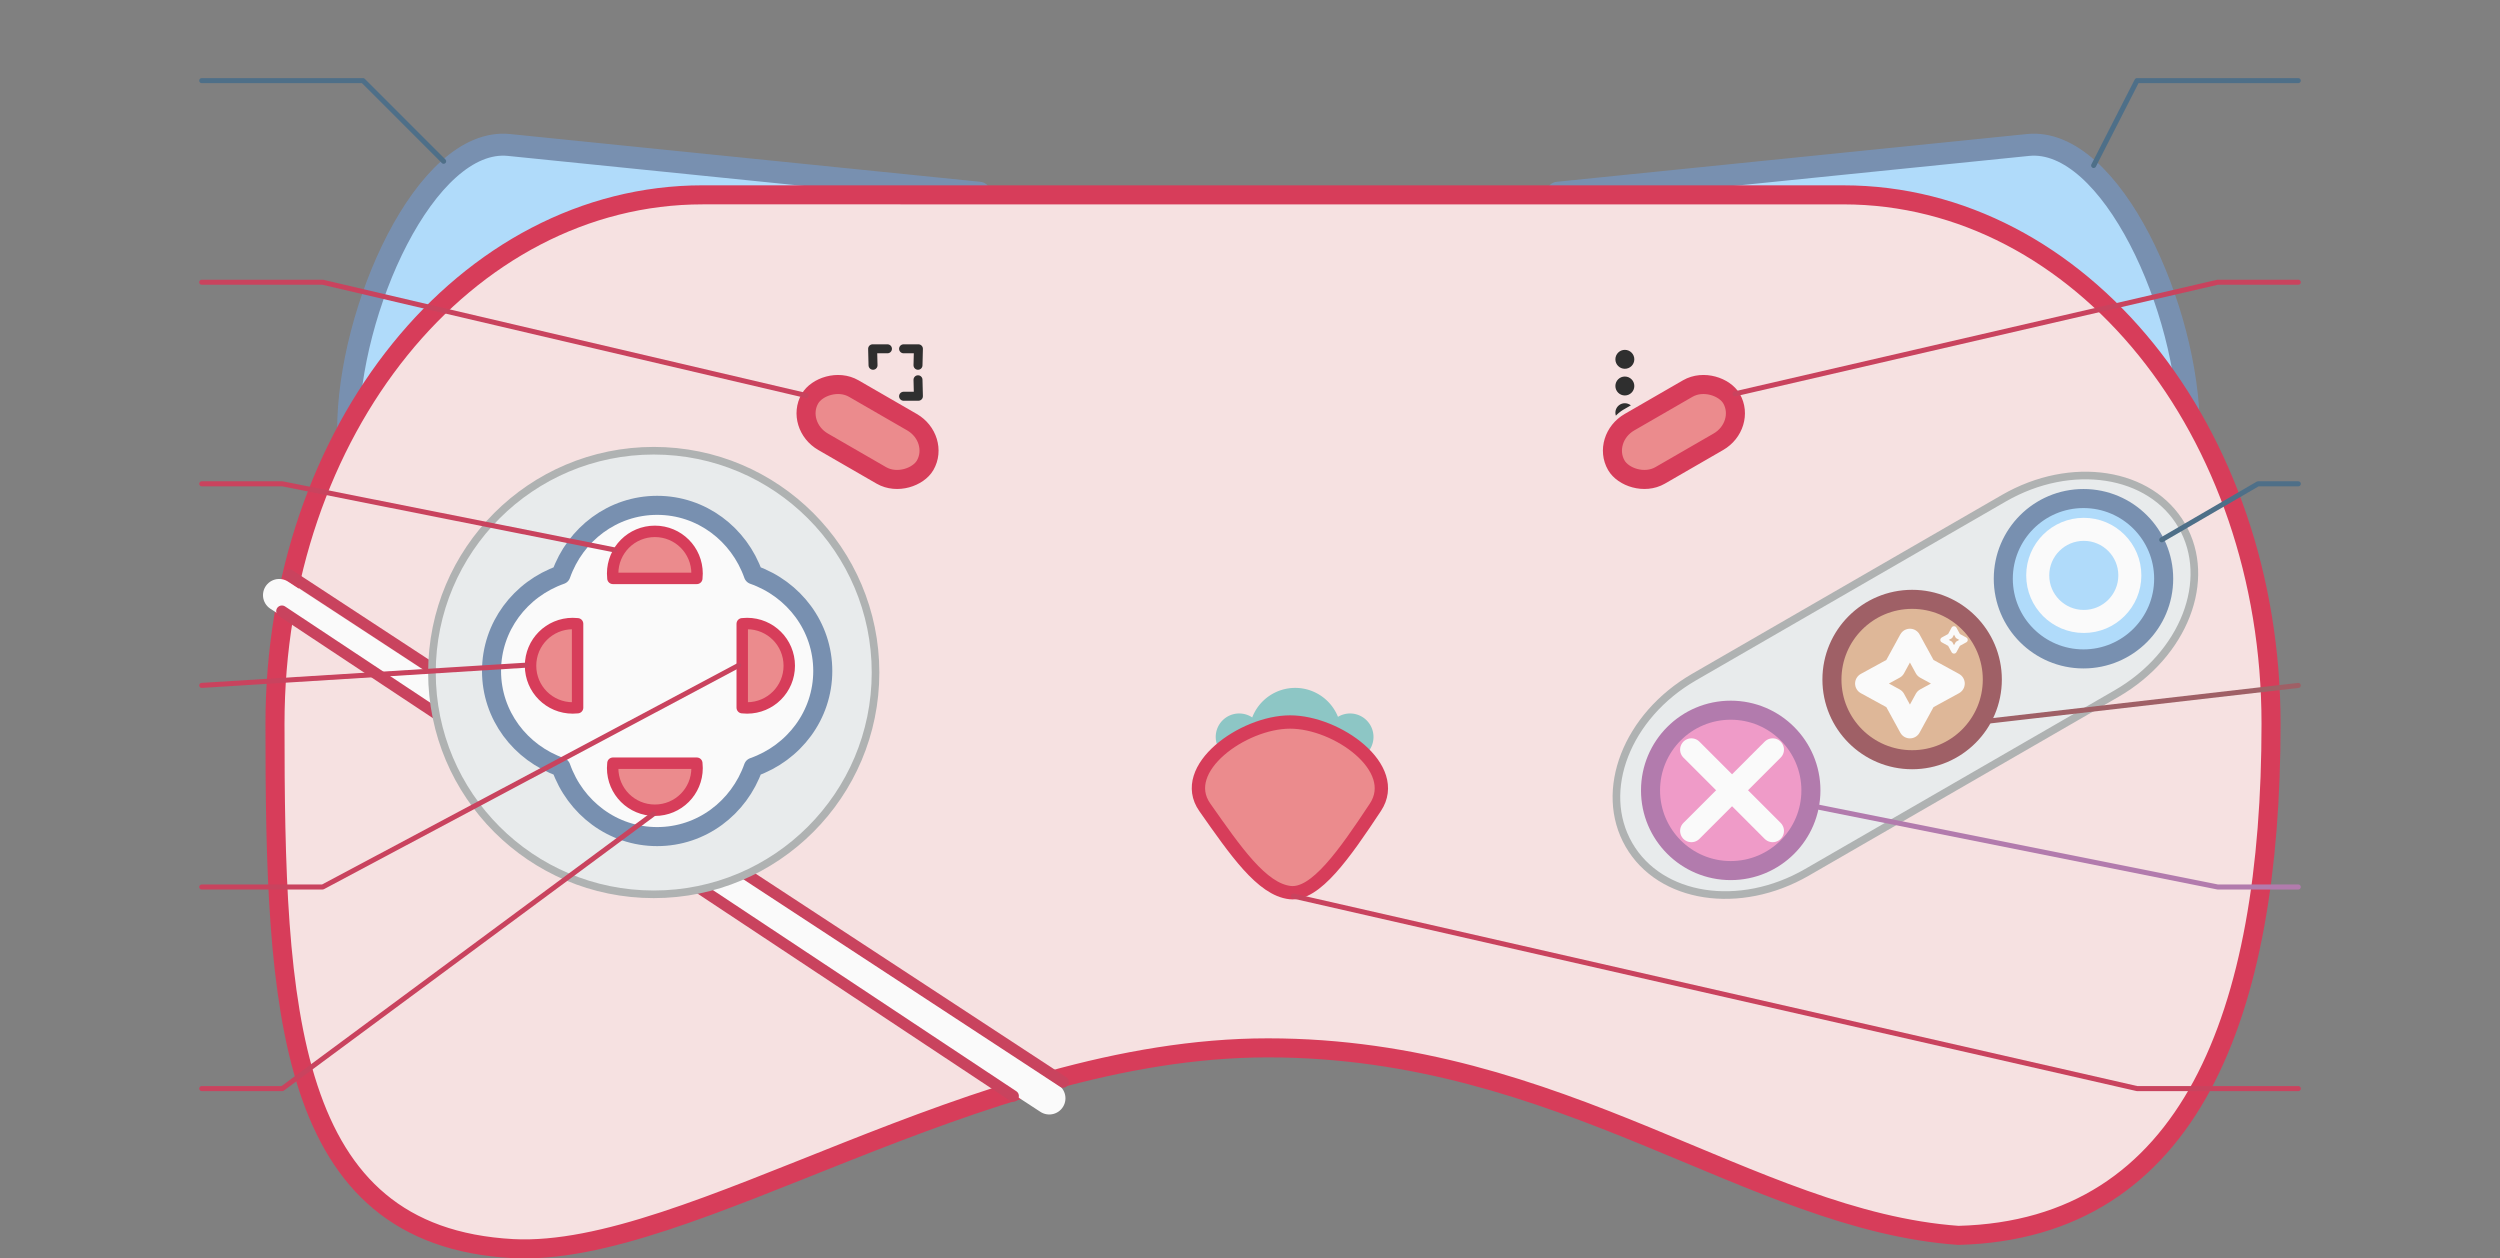 <?xml version="1.0" encoding="UTF-8" standalone="no"?>
<!-- Created with Inkscape (http://www.inkscape.org/) -->

<svg
   width="131.249mm"
   height="66.068mm"
   viewBox="0 0 131.249 66.068"
   version="1.1"
   id="svg5"
   xml:space="preserve"
   xmlns="http://www.w3.org/2000/svg"
   xmlns:svg="http://www.w3.org/2000/svg"><rect x="0" y="0" width="131.249" height="66.068" fill="#808080" stroke="none"/><defs
     id="defs2"><linearGradient
       id="linearGradient12738"><stop
         style="stop-color:#e8ebec;stop-opacity:1;"
         offset="0"
         id="stop12736" /></linearGradient></defs><g
     id="layer1"
     transform="translate(-6.342,-12.7)"><g
       id="g766"><path
         id="rect11389"
         style="fill:#b0dbfa;fill-opacity:1;stroke:#7890b0;stroke-width:1.154;stroke-linecap:round;stroke-linejoin:round;stroke-opacity:1;paint-order:stroke markers fill"
         d="m 33.062,20.311 24.696,2.508 c -3.256,6.661 -10.21,9.161 -10.21,9.161 l -22.929,3.301 c 0,-6.309 4.086,-15.413 8.444,-14.97 z" /><path
         id="path11392"
         style="fill:#b0dbfa;fill-opacity:1;stroke:#7890b0;stroke-width:1.154;stroke-linecap:round;stroke-linejoin:round;stroke-opacity:1;paint-order:stroke markers fill"
         d="m 112.814,20.311 -24.696,2.508 c 3.256,6.661 10.21,9.161 10.21,9.161 l 22.929,3.301 c 0,-6.309 -4.086,-15.413 -8.444,-14.97 z" /><path
         id="rect11332"
         style="fill:#f6e1e1;fill-opacity:1;stroke:#d73d5a;stroke-width:1;stroke-linecap:round;stroke-linejoin:round;stroke-dasharray:none;stroke-opacity:1;paint-order:stroke markers fill"
         d="m 43.233,22.929 c -12.439,0 -22.454,12.383 -22.454,27.765 0,14.964 0.522,26.91 12.49,27.558 9.312,0.482 24.19,-10.539 39.638,-10.54 15.471,2.06e-4 25.347,9.062 36.248,9.845 12.214,-0.317 16.416,-11.681 16.416,-26.862 0,-15.382 -10.014,-27.765 -22.453,-27.765 z" /><path
         style="fill:#fafafa;fill-opacity:1;stroke:#fafafa;stroke-width:1.7;stroke-linecap:round;stroke-linejoin:round;stroke-dasharray:none;stroke-opacity:1;paint-order:stroke markers fill"
         d="M 20.999,43.945 61.428,70.36"
         id="path24534" /><path
         style="fill:#c9435e;fill-opacity:1;stroke:#c9435e;stroke-width:0.6;stroke-linecap:round;stroke-linejoin:round;stroke-dasharray:none;stroke-opacity:1;paint-order:stroke markers fill"
         d="m 21.528,42.887 40.63,26.616"
         id="path24130" /><path
         style="fill:#c9435e;fill-opacity:1;stroke:#c9435e;stroke-width:0.6;stroke-linecap:round;stroke-linejoin:round;stroke-dasharray:none;stroke-opacity:1;paint-order:stroke markers fill"
         d="M 21.142,44.788 59.533,70.24"
         id="path24140" /><circle
         style="fill:#e8ebec;fill-opacity:1;stroke:#afb2b2;stroke-width:0.4;stroke-linecap:round;stroke-linejoin:round;stroke-dasharray:none;stroke-opacity:1;paint-order:stroke markers fill"
         id="path11452"
         cx="40.663"
         cy="48.007"
         r="11.644" /><path
         id="rect11456"
         style="fill:#fafafa;stroke:#7890b0;stroke-width:1;stroke-linecap:round;stroke-linejoin:round;stroke-dasharray:none;stroke-opacity:1;paint-order:stroke markers fill"
         d="m 40.842,39.23 c -2.328,0 -4.3,1.514 -5.05,3.645 -2.131,0.75 -3.645,2.723 -3.645,5.051 0,2.328 1.514,4.3 3.645,5.05 0.75,2.131 2.723,3.645 5.05,3.645 2.328,0 4.3,-1.514 5.05,-3.645 2.131,-0.75 3.645,-2.723 3.645,-5.05 0,-2.328 -1.514,-4.301 -3.645,-5.051 -0.75,-2.131 -2.723,-3.645 -5.05,-3.645 z" /><path
         id="rect11466"
         style="fill:#e8ebec;fill-opacity:1;stroke:#afb2b2;stroke-width:0.4;stroke-linecap:round;stroke-linejoin:round;stroke-dasharray:none;stroke-opacity:1;paint-order:stroke markers fill"
         d="m 95.284,48.244 16.261,-9.388 c 3.536,-2.041 7.702,-1.398 9.342,1.442 1.64,2.84 0.114,6.77 -3.422,8.812 l -16.261,9.388 c -3.536,2.041 -7.702,1.398 -9.342,-1.442 -1.64,-2.84 -0.114,-6.77 3.422,-8.812 z" /><circle
         style="fill:#ef9bc8;fill-opacity:1;stroke:#b27bad;stroke-width:1;stroke-linecap:round;stroke-linejoin:round;stroke-dasharray:none;stroke-opacity:1;paint-order:stroke markers fill"
         id="path11985"
         cx="97.204"
         cy="54.195"
         r="4.21" /><circle
         style="fill:#deb798;fill-opacity:1;stroke:#9f6066;stroke-width:1;stroke-linecap:round;stroke-linejoin:round;stroke-dasharray:none;stroke-opacity:1;paint-order:stroke markers fill"
         id="circle11989"
         cx="106.728"
         cy="48.375"
         r="4.21" /><circle
         style="fill:#b0dbfa;fill-opacity:1;stroke:#7890b0;stroke-width:1;stroke-linecap:round;stroke-linejoin:round;stroke-dasharray:none;stroke-opacity:1;paint-order:stroke markers fill"
         id="circle11991"
         cx="115.724"
         cy="43.083"
         r="4.21" /><rect
         style="fill:#eb8b8d;fill-opacity:1;stroke:#d73d5a;stroke-width:1;stroke-linecap:round;stroke-linejoin:round;stroke-dasharray:none;stroke-opacity:1;paint-order:stroke markers fill"
         id="rect11993"
         width="6.986"
         height="3.224"
         x="60.417"
         y="76.138"
         rx="1.727"
         ry="3.224"
         transform="rotate(-30)" /><rect
         style="fill:#eb8b8d;fill-opacity:1;stroke:#d73d5a;stroke-width:1;stroke-linecap:round;stroke-linejoin:round;stroke-dasharray:none;stroke-opacity:1;paint-order:stroke markers fill"
         id="rect11995"
         width="6.986"
         height="3.224"
         x="-66.12"
         y="3.082"
         rx="1.727"
         ry="3.224"
         transform="matrix(-0.866,-0.5,-0.5,0.866,0,0)" /><g
         id="g22975"
         style="stroke-width:0.7;stroke-dasharray:none"><path
           id="path12000"
           style="fill:#8dc6c5;stroke:none;stroke-width:0.7;stroke-linecap:round;stroke-linejoin:round;stroke-dasharray:none;paint-order:stroke markers fill"
           d="m 74.34,48.814 a 2.418,2.418 0 0 0 -2.257,1.551 1.232,1.232 0 0 0 -0.685,-0.208 1.232,1.232 0 0 0 -1.231,1.232 1.232,1.232 0 0 0 1.231,1.231 1.232,1.232 0 0 0 0.79,-0.288 2.418,2.418 0 0 0 2.152,1.318 2.418,2.418 0 0 0 2.133,-1.283 1.232,1.232 0 0 0 0.746,0.253 1.232,1.232 0 0 0 1.231,-1.231 1.232,1.232 0 0 0 -1.231,-1.232 1.232,1.232 0 0 0 -0.634,0.177 2.418,2.418 0 0 0 -2.245,-1.52 z" /><path
           id="path11997"
           style="fill:#eb8b8d;fill-opacity:1;stroke:#d73d5a;stroke-width:0.7;stroke-linecap:round;stroke-linejoin:round;stroke-dasharray:none;stroke-opacity:1;paint-order:stroke markers fill"
           d="m 78.549,55.083 c -1.636,2.473 -3.145,4.627 -4.478,4.478 -1.482,-0.165 -2.866,-2.184 -4.478,-4.478 -1.422,-2.024 2.005,-4.478 4.478,-4.478 2.473,0 5.843,2.416 4.478,4.478 z" /></g><path
         id="rect14250"
         style="fill:#eb8b8d;fill-opacity:1;stroke:#d73d5a;stroke-width:0.6;stroke-linecap:round;stroke-linejoin:round;stroke-dasharray:none;stroke-opacity:1;paint-order:stroke markers fill"
         d="m 40.723,40.596 c -1.228,0 -2.217,0.988 -2.217,2.216 0,0.086 0.005,0.17 0.014,0.253 h 4.404 c 0.009,-0.083 0.014,-0.168 0.014,-0.253 0,-1.228 -0.988,-2.216 -2.216,-2.216 z" /><path
         id="path14255"
         style="fill:#eb8b8d;fill-opacity:1;stroke:#d73d5a;stroke-width:0.6;stroke-linecap:round;stroke-linejoin:round;stroke-dasharray:none;stroke-opacity:1;paint-order:stroke markers fill"
         d="m 40.723,55.237 c -1.228,0 -2.217,-0.988 -2.217,-2.216 0,-0.086 0.005,-0.17 0.014,-0.253 h 4.404 c 0.009,0.083 0.014,0.168 0.014,0.253 0,1.228 -0.988,2.216 -2.216,2.216 z" /><path
         id="path14257"
         style="fill:#eb8b8d;fill-opacity:1;stroke:#d73d5a;stroke-width:0.6;stroke-linecap:round;stroke-linejoin:round;stroke-dasharray:none;stroke-opacity:1;paint-order:stroke markers fill"
         d="m 47.778,47.652 c 0,-1.228 -0.988,-2.217 -2.216,-2.217 -0.086,0 -0.17,0.005 -0.253,0.014 v 4.404 c 0.083,0.009 0.168,0.014 0.253,0.014 1.228,0 2.216,-0.988 2.216,-2.216 z" /><path
         id="path14259"
         style="fill:#eb8b8d;fill-opacity:1;stroke:#d73d5a;stroke-width:0.6;stroke-linecap:round;stroke-linejoin:round;stroke-dasharray:none;stroke-opacity:1;paint-order:stroke markers fill"
         d="m 34.196,47.652 c 0,-1.228 0.988,-2.217 2.216,-2.217 0.086,0 0.17,0.005 0.253,0.014 v 4.404 c -0.083,0.009 -0.168,0.014 -0.253,0.014 -1.228,0 -2.216,-0.988 -2.216,-2.216 z" /><g
         id="g24445"
         transform="matrix(0.788,0,0,0.788,17.315,8.666)"
         style="fill:#fafafa;fill-opacity:1;stroke:#c9435e;stroke-width:0.634;stroke-dasharray:none;stroke-opacity:1" /><g
         id="g25572"
         transform="matrix(0.768,0,0,0.768,13.189,7.627)"><path
           style="fill:none;fill-opacity:1;stroke:#2f2f2f;stroke-width:0.614;stroke-linecap:round;stroke-linejoin:round;stroke-dasharray:none;stroke-opacity:1;paint-order:stroke markers fill"
           d="m 53.838,32.566 0.028,1.126 h -1.014"
           id="path25560" /><path
           style="fill:none;fill-opacity:1;stroke:#2f2f2f;stroke-width:0.614;stroke-linecap:round;stroke-linejoin:round;stroke-dasharray:none;stroke-opacity:1;paint-order:stroke markers fill"
           d="m 50.764,31.575 -0.028,-1.126 h 1.014"
           id="path25392" /><path
           style="fill:none;fill-opacity:1;stroke:#2f2f2f;stroke-width:0.614;stroke-linecap:round;stroke-linejoin:round;stroke-dasharray:none;stroke-opacity:1;paint-order:stroke markers fill"
           d="m 53.838,31.575 0.028,-1.126 h -1.014"
           id="path25556" /></g><circle
         style="fill:none;stroke:#fafafa;stroke-width:1.209;stroke-linecap:round;stroke-linejoin:round;stroke-dasharray:none;paint-order:stroke markers fill"
         id="path344"
         cx="115.74"
         cy="42.908"
         r="2.418" /><g
         id="g568"
         transform="matrix(0.14,0,0,0.14,80.679,49.447)"><path
           style="fill:none;stroke:#fafafa;stroke-width:8.467;stroke-linecap:round;stroke-linejoin:round;stroke-dasharray:none;stroke-opacity:1;paint-order:stroke markers fill"
           d="m 103.293,18.627 30.48,30.48"
           id="path2046" /><path
           style="fill:none;stroke:#fafafa;stroke-width:8.467;stroke-linecap:round;stroke-linejoin:round;stroke-dasharray:none;stroke-opacity:1;paint-order:stroke markers fill"
           d="M 133.773,18.627 103.293,49.107"
           id="path2102" /></g><g
         id="g604"
         transform="matrix(0.136,0,0,0.136,78.977,43.98)"><path
           style="fill:none;stroke:#fafafa;stroke-width:8.467;stroke-linecap:round;stroke-linejoin:round;stroke-dasharray:none;stroke-opacity:1;paint-order:stroke markers fill"
           id="path2218"
           d="m 203.2,50.8 -5.987,-10.946 -10.947,-5.987 10.947,-5.987 5.987,-10.946 5.987,10.946 10.947,5.987 -10.947,5.987 z" /><path
           style="fill:none;stroke:#fafafa;stroke-width:4.233;stroke-linecap:round;stroke-linejoin:round;stroke-dasharray:none;stroke-opacity:1;paint-order:stroke markers fill"
           id="path2227"
           d="m 220.133,25.4 -2.993,-5.473 -5.473,-2.993 5.473,-2.993 2.993,-5.473 2.993,5.473 5.473,2.993 -5.473,2.993 z"
           transform="matrix(0.5,0,0,0.5,110.157,8.557)" /></g><path
         id="path2258"
         style="fill:#2f2f2f;stroke:none;stroke-width:0.248;stroke-linecap:round;stroke-linejoin:round;stroke-dasharray:none;stroke-opacity:1;paint-order:stroke markers fill"
         d="m 91.647,33.87 a 0.497,0.497 0 0 0 -0.497,0.497 0.497,0.497 0 0 0 0.026,0.156 c 0.12,-0.127 0.26,-0.239 0.421,-0.331 l 0.363,-0.21 a 0.497,0.497 0 0 0 -0.313,-0.111 z" /><circle
         style="fill:#2f2f2f;stroke:none;stroke-width:0.248;stroke-linecap:round;stroke-linejoin:round;stroke-dasharray:none;stroke-opacity:1;paint-order:stroke markers fill"
         id="circle660"
         cx="91.646"
         cy="32.965"
         r="0.497" /><circle
         style="fill:#2f2f2f;stroke:none;stroke-width:0.248;stroke-linecap:round;stroke-linejoin:round;stroke-dasharray:none;stroke-opacity:1;paint-order:stroke markers fill"
         id="circle662"
         cx="91.646"
         cy="31.564"
         r="0.497" /></g><g
       id="g1819"><path
         style="fill:none;stroke:#4e6f88;stroke-width:0.265;stroke-linecap:round;stroke-linejoin:round;stroke-dasharray:none;paint-order:stroke markers fill"
         d="m 116.258,21.388 2.275,-4.455 h 8.467"
         id="path1678" /><path
         style="fill:none;stroke:#4e6f88;stroke-width:0.265;stroke-linecap:round;stroke-linejoin:round;stroke-dasharray:none;paint-order:stroke markers fill"
         d="M 29.633,21.167 25.4,16.933 H 16.933"
         id="path1680" /><path
         style="fill:none;stroke:#c9435e;stroke-width:0.265;stroke-linecap:round;stroke-linejoin:round;stroke-dasharray:none;paint-order:stroke markers fill"
         d="m 97.43,33.376 25.337,-5.859 h 4.233"
         id="path1682" /><path
         style="fill:none;stroke:#c9435e;stroke-width:0.265;stroke-linecap:round;stroke-linejoin:round;stroke-dasharray:none;paint-order:stroke markers fill"
         d="M 48.661,33.464 23.283,27.517 h -6.35"
         id="path1684" /><path
         style="fill:none;stroke:#4e6f88;stroke-width:0.265;stroke-linecap:round;stroke-linejoin:round;stroke-dasharray:none;paint-order:stroke markers fill"
         d="m 119.832,41.04 5.052,-2.94 h 2.117"
         id="path1688" /><path
         style="fill:none;stroke:#9f6066;stroke-width:0.265;stroke-linecap:round;stroke-linejoin:round;stroke-dasharray:none;paint-order:stroke markers fill"
         d="m 110.827,50.547 16.173,-1.863"
         id="path1744" /><path
         style="fill:none;stroke:#b27bad;stroke-width:0.265;stroke-linecap:round;stroke-linejoin:round;stroke-dasharray:none;stroke-opacity:1;paint-order:stroke markers fill"
         d="m 101.6,55.033 21.167,4.233 h 4.233"
         id="path1746" /><path
         style="fill:none;stroke:#c9435e;stroke-width:0.265;stroke-linecap:round;stroke-linejoin:round;stroke-dasharray:none;paint-order:stroke markers fill"
         d="m 74.242,59.742 44.292,10.108 h 8.467"
         id="path1748" /><path
         style="fill:none;stroke:#c9435e;stroke-width:0.265;stroke-linecap:round;stroke-linejoin:round;stroke-dasharray:none;paint-order:stroke markers fill"
         d="M 38.615,41.572 21.167,38.1 h -4.233"
         id="path1750" /><path
         style="fill:none;stroke:#c9435e;stroke-width:0.265;stroke-linecap:round;stroke-linejoin:round;stroke-dasharray:none;paint-order:stroke markers fill"
         d="M 34.001,47.619 16.933,48.683"
         id="path1752" /><path
         style="fill:none;stroke:#c9435e;stroke-width:0.265;stroke-linecap:round;stroke-linejoin:round;stroke-dasharray:none;paint-order:stroke markers fill"
         d="M 45.122,47.631 23.283,59.267 h -6.35"
         id="path1754" /><path
         style="fill:none;stroke:#c9435e;stroke-width:0.265;stroke-linecap:round;stroke-linejoin:round;stroke-dasharray:none;paint-order:stroke markers fill"
         d="M 40.642,55.436 21.167,69.85 H 16.933"
         id="path1756" /></g><g
       id="g2153"
       style="display:none"><rect
         style="fill:none;stroke:#2f2f2f;stroke-width:0.291;stroke-linecap:round;stroke-linejoin:round;stroke-dasharray:none;stroke-opacity:1;paint-order:stroke markers fill"
         id="rect2062"
         width="10.308"
         height="8.183"
         x="6.488"
         y="12.846"
         ry="8.8484495e-07" /><rect
         style="fill:none;stroke:#2f2f2f;stroke-width:0.291;stroke-linecap:round;stroke-linejoin:round;stroke-dasharray:none;stroke-opacity:1;paint-order:stroke markers fill"
         id="rect2116"
         width="10.308"
         height="8.183"
         x="6.488"
         y="12.846"
         ry="8.8484495e-07" /><rect
         style="fill:none;stroke:#2f2f2f;stroke-width:0.291;stroke-linecap:round;stroke-linejoin:round;stroke-dasharray:none;stroke-opacity:1;paint-order:stroke markers fill"
         id="rect2118"
         width="10.308"
         height="8.183"
         x="6.488"
         y="23.429"
         ry="8.8484495e-07" /><rect
         style="fill:none;stroke:#2f2f2f;stroke-width:0.291;stroke-linecap:round;stroke-linejoin:round;stroke-dasharray:none;stroke-opacity:1;paint-order:stroke markers fill"
         id="rect2120"
         width="10.308"
         height="8.183"
         x="6.488"
         y="34.012"
         ry="8.8484495e-07" /><rect
         style="fill:none;stroke:#2f2f2f;stroke-width:0.291;stroke-linecap:round;stroke-linejoin:round;stroke-dasharray:none;stroke-opacity:1;paint-order:stroke markers fill"
         id="rect2122"
         width="10.308"
         height="8.183"
         x="6.488"
         y="44.596"
         ry="8.8484495e-07" /><rect
         style="fill:none;stroke:#2f2f2f;stroke-width:0.291;stroke-linecap:round;stroke-linejoin:round;stroke-dasharray:none;stroke-opacity:1;paint-order:stroke markers fill"
         id="rect2124"
         width="10.308"
         height="8.183"
         x="6.488"
         y="55.179"
         ry="8.8484495e-07" /><rect
         style="fill:none;stroke:#2f2f2f;stroke-width:0.291;stroke-linecap:round;stroke-linejoin:round;stroke-dasharray:none;stroke-opacity:1;paint-order:stroke markers fill"
         id="rect2126"
         width="10.308"
         height="8.183"
         x="6.488"
         y="65.762"
         ry="8.8484495e-07" /><rect
         style="fill:none;stroke:#2f2f2f;stroke-width:0.291;stroke-linecap:round;stroke-linejoin:round;stroke-dasharray:none;stroke-opacity:1;paint-order:stroke markers fill"
         id="rect2128"
         width="10.308"
         height="8.183"
         x="127.138"
         y="12.846"
         ry="8.8484495e-07" /><rect
         style="fill:none;stroke:#2f2f2f;stroke-width:0.291;stroke-linecap:round;stroke-linejoin:round;stroke-dasharray:none;stroke-opacity:1;paint-order:stroke markers fill"
         id="rect2130"
         width="10.308"
         height="8.183"
         x="127.138"
         y="23.429"
         ry="8.8484495e-07" /><rect
         style="fill:none;stroke:#2f2f2f;stroke-width:0.291;stroke-linecap:round;stroke-linejoin:round;stroke-dasharray:none;stroke-opacity:1;paint-order:stroke markers fill"
         id="rect2132"
         width="10.308"
         height="8.183"
         x="127.138"
         y="34.012"
         ry="8.8484495e-07" /><rect
         style="fill:none;stroke:#2f2f2f;stroke-width:0.291;stroke-linecap:round;stroke-linejoin:round;stroke-dasharray:none;stroke-opacity:1;paint-order:stroke markers fill"
         id="rect2134"
         width="10.308"
         height="8.183"
         x="127.138"
         y="44.596"
         ry="8.8484495e-07" /><rect
         style="fill:none;stroke:#2f2f2f;stroke-width:0.291;stroke-linecap:round;stroke-linejoin:round;stroke-dasharray:none;stroke-opacity:1;paint-order:stroke markers fill"
         id="rect2136"
         width="10.308"
         height="8.183"
         x="127.138"
         y="55.179"
         ry="8.8484495e-07" /><rect
         style="fill:none;stroke:#2f2f2f;stroke-width:0.291;stroke-linecap:round;stroke-linejoin:round;stroke-dasharray:none;stroke-opacity:1;paint-order:stroke markers fill"
         id="rect2138"
         width="10.308"
         height="8.183"
         x="127.138"
         y="65.762"
         ry="8.8484495e-07" /></g></g></svg>
